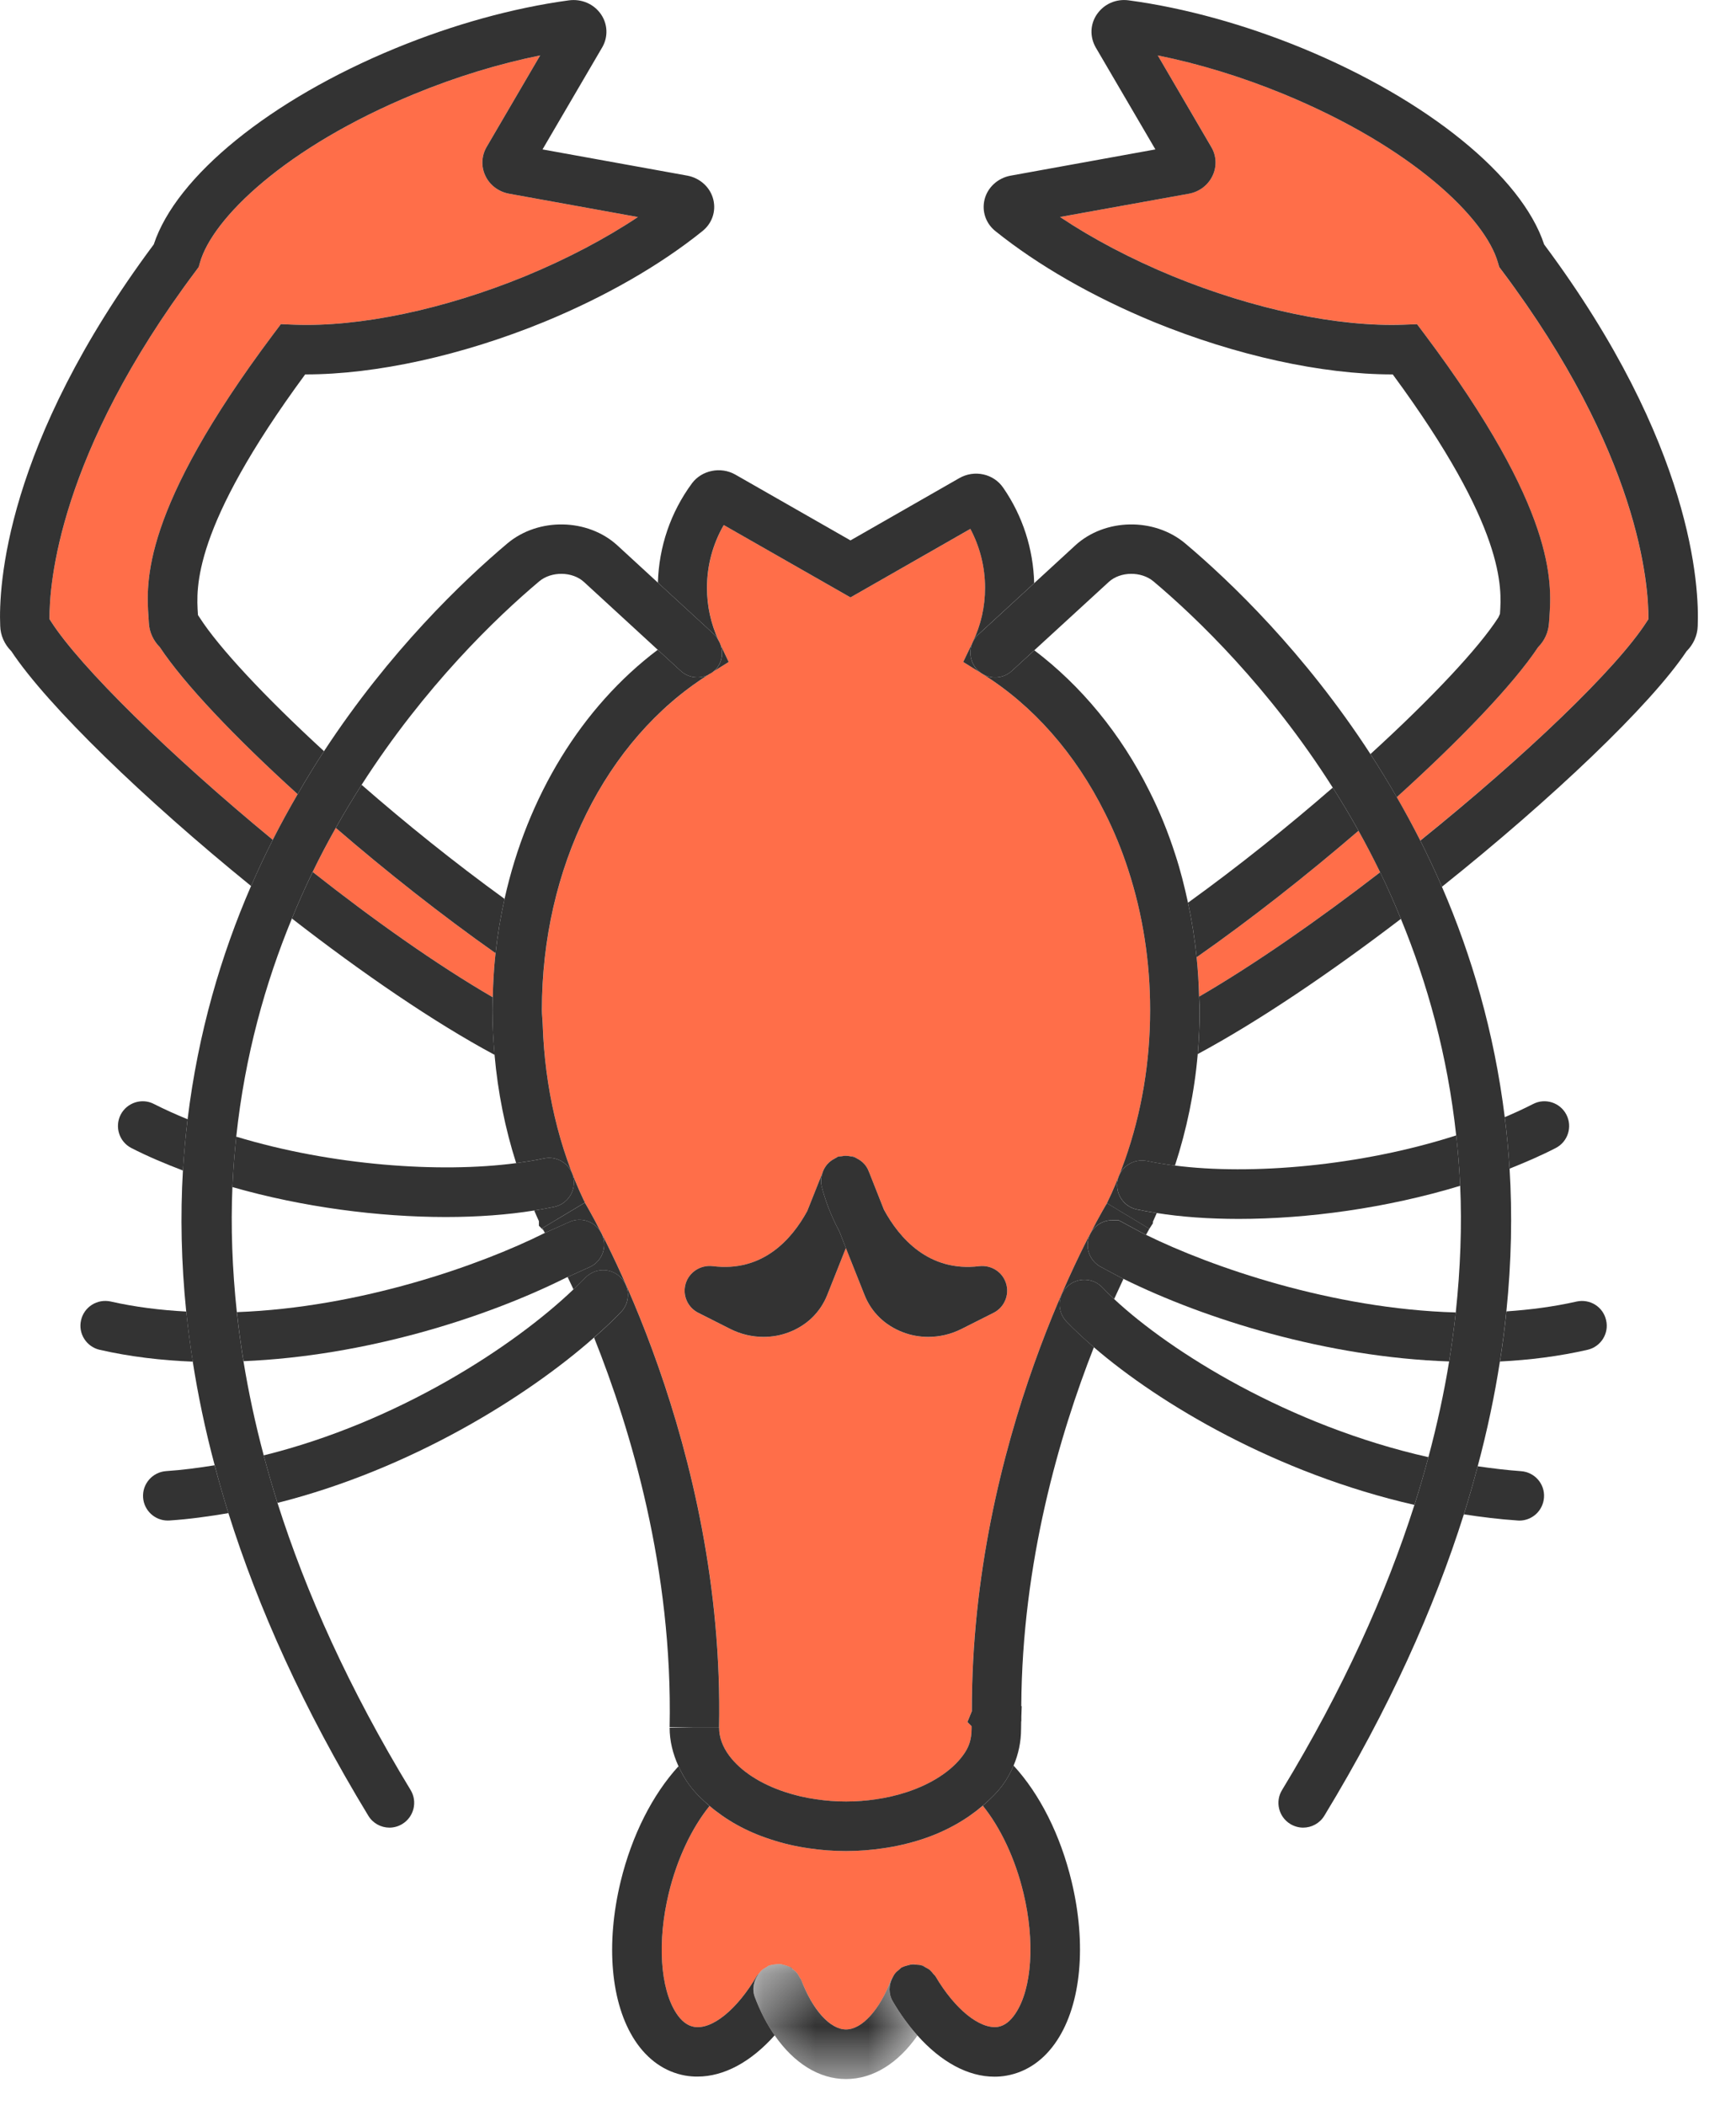 <svg width="33" height="40" viewBox="0 0 33 40" fill="none" xmlns="http://www.w3.org/2000/svg">
<path fill-rule="evenodd" clip-rule="evenodd" d="M29.573 21.813C29.804 21.694 29.895 21.411 29.776 21.179C29.657 20.949 29.374 20.857 29.142 20.977C28.969 21.066 28.789 21.148 28.604 21.227C28.644 21.547 28.675 21.873 28.696 22.205C28.998 22.084 29.294 21.957 29.573 21.813Z" fill="#333333"/>
<path fill-rule="evenodd" clip-rule="evenodd" d="M30.177 25.647C30.431 25.589 30.59 25.337 30.531 25.085C30.475 24.831 30.224 24.674 29.969 24.73C29.532 24.829 29.086 24.886 28.636 24.917C28.605 25.229 28.563 25.546 28.513 25.869C29.076 25.841 29.635 25.771 30.177 25.647Z" fill="#333333"/>
<path fill-rule="evenodd" clip-rule="evenodd" d="M31.304 11.811L31.334 11.763C31.339 11.091 31.158 8.617 28.551 5.143L28.498 5.073L28.474 4.988C28.239 4.156 26.862 2.798 24.393 1.784C23.603 1.458 22.789 1.21 22.007 1.052L23.024 2.79C23.121 2.953 23.133 3.157 23.053 3.332C22.969 3.515 22.797 3.645 22.593 3.681L20.15 4.123C20.773 4.539 21.499 4.92 22.289 5.247C23.834 5.878 25.44 6.215 26.69 6.168L26.937 6.16L27.084 6.356C29.589 9.698 29.496 11.069 29.452 11.728L29.446 11.83C29.436 12.008 29.362 12.171 29.239 12.294C28.769 13.001 27.766 14.048 26.551 15.146C26.704 15.412 26.854 15.686 26.998 15.971C28.97 14.384 30.721 12.719 31.304 11.811Z" fill="#FF6E49"/>
<path fill-rule="evenodd" clip-rule="evenodd" d="M22.795 18.936C23.854 18.321 25.061 17.479 26.235 16.573C26.104 16.301 25.966 16.039 25.824 15.785C24.839 16.632 23.768 17.475 22.747 18.188C22.773 18.435 22.788 18.684 22.795 18.936Z" fill="#FF6E49"/>
<path fill-rule="evenodd" clip-rule="evenodd" d="M3.037 12.295C2.915 12.173 2.841 12.011 2.83 11.839L2.823 11.729C2.779 11.069 2.686 9.698 5.191 6.357L5.339 6.159L5.585 6.169C6.839 6.218 8.442 5.879 9.988 5.246C10.777 4.92 11.504 4.538 12.126 4.124L9.68 3.681C9.478 3.646 9.307 3.516 9.223 3.332C9.142 3.157 9.154 2.953 9.254 2.786L10.268 1.053C9.486 1.211 8.673 1.459 7.883 1.784C5.414 2.799 4.037 4.156 3.801 4.989L3.777 5.073L3.725 5.144C1.109 8.628 0.935 11.107 0.941 11.764L0.972 11.812C1.523 12.671 3.23 14.347 5.185 15.957C5.337 15.657 5.496 15.369 5.658 15.09C4.473 14.016 3.502 12.996 3.037 12.295Z" fill="#FF6E49"/>
<path fill-rule="evenodd" clip-rule="evenodd" d="M9.42 18.111C8.401 17.393 7.347 16.562 6.383 15.73C6.232 16 6.085 16.278 5.943 16.568C7.097 17.477 8.295 18.326 9.367 18.949C9.374 18.668 9.39 18.387 9.42 18.111Z" fill="#FF6E49"/>
<path fill-rule="evenodd" clip-rule="evenodd" d="M12.856 38.253C12.953 38.401 13.065 38.487 13.189 38.51C13.534 38.573 14.011 38.182 14.385 37.546C14.395 37.528 14.411 37.519 14.423 37.503C14.444 37.476 14.464 37.449 14.491 37.427C14.515 37.406 14.542 37.394 14.568 37.379C14.587 37.367 14.602 37.352 14.624 37.344C14.632 37.341 14.641 37.343 14.649 37.34C14.681 37.329 14.713 37.327 14.747 37.324C14.774 37.321 14.801 37.316 14.828 37.319C14.859 37.321 14.888 37.332 14.919 37.34C14.948 37.349 14.976 37.356 15.003 37.369C15.011 37.374 15.021 37.373 15.029 37.378C15.049 37.39 15.061 37.408 15.078 37.423C15.102 37.441 15.125 37.459 15.145 37.482C15.168 37.51 15.184 37.539 15.2 37.57C15.209 37.587 15.223 37.6 15.23 37.617C15.447 38.191 15.782 38.562 16.083 38.562C16.385 38.562 16.72 38.192 16.937 37.622C16.944 37.604 16.959 37.591 16.967 37.574C16.983 37.544 16.999 37.515 17.022 37.487C17.043 37.463 17.066 37.445 17.091 37.426C17.107 37.412 17.119 37.395 17.138 37.383C17.146 37.379 17.155 37.379 17.163 37.375C17.192 37.359 17.223 37.352 17.255 37.343C17.283 37.336 17.309 37.326 17.337 37.324C17.366 37.321 17.395 37.326 17.424 37.329C17.457 37.332 17.488 37.335 17.519 37.345C17.527 37.348 17.536 37.346 17.544 37.35C17.564 37.357 17.577 37.372 17.595 37.382C17.624 37.397 17.651 37.411 17.677 37.433C17.703 37.455 17.723 37.481 17.743 37.507C17.755 37.523 17.772 37.533 17.782 37.551C18.154 38.183 18.631 38.564 18.972 38.511C19.096 38.489 19.209 38.402 19.307 38.253C19.617 37.781 19.676 36.886 19.457 35.972C19.299 35.316 19.021 34.727 18.682 34.309C18.372 34.574 17.983 34.796 17.535 34.944C17.294 35.024 17.043 35.082 16.79 35.118C16.562 35.152 16.322 35.171 16.082 35.171C15.842 35.171 15.606 35.153 15.378 35.119C15.125 35.083 14.872 35.024 14.632 34.943C14.187 34.799 13.799 34.579 13.488 34.314C13.15 34.732 12.871 35.319 12.713 35.97C12.491 36.885 12.547 37.781 12.856 38.253Z" fill="#FF6E49"/>
<path fill-rule="evenodd" clip-rule="evenodd" d="M13.035 24.388C13.101 24.169 13.315 24.034 13.543 24.058C14.496 24.18 15.052 23.548 15.345 23.012L15.637 22.279C15.675 22.164 15.754 22.071 15.865 22.014C15.875 22.009 15.884 22.002 15.894 21.998C15.908 21.992 15.918 21.983 15.931 21.978C15.956 21.97 15.98 21.973 16.005 21.969C16.03 21.965 16.054 21.961 16.079 21.96C16.106 21.961 16.131 21.965 16.157 21.969C16.181 21.973 16.204 21.97 16.228 21.978C16.242 21.982 16.252 21.992 16.265 21.997C16.275 22.002 16.285 22.009 16.295 22.014C16.406 22.072 16.484 22.164 16.523 22.279L16.804 22.986C17.096 23.527 17.656 24.175 18.617 24.058C18.846 24.034 19.058 24.169 19.125 24.388C19.191 24.607 19.091 24.842 18.886 24.945L18.274 25.253C18.076 25.353 17.86 25.403 17.645 25.403C17.481 25.403 17.317 25.373 17.162 25.314C16.823 25.185 16.565 24.933 16.434 24.606L16.08 23.712L15.725 24.606C15.595 24.933 15.336 25.185 14.997 25.314C14.843 25.373 14.679 25.403 14.514 25.403C14.3 25.403 14.084 25.353 13.887 25.253L13.274 24.945C13.069 24.842 12.968 24.607 13.035 24.388ZM10.302 19.191C10.302 19.282 10.314 19.371 10.317 19.462H10.318V19.484C10.357 20.661 10.619 21.809 11.104 22.819L11.132 22.876C11.327 23.207 13.778 27.466 13.67 32.827C13.67 33.01 13.735 33.189 13.862 33.36C14.079 33.653 14.457 33.898 14.926 34.05C15.116 34.114 15.312 34.159 15.514 34.188C15.885 34.244 16.281 34.243 16.653 34.188C16.856 34.159 17.052 34.113 17.241 34.051C17.711 33.896 18.089 33.649 18.304 33.356C18.42 33.201 18.469 33.049 18.469 32.847C18.469 32.833 18.469 32.818 18.469 32.799L18.389 32.72L18.473 32.515C18.465 27.352 20.788 23.294 21.021 22.899L21.039 22.867C21.156 22.63 21.277 22.342 21.386 22.038C21.702 21.138 21.863 20.179 21.863 19.191C21.863 18.27 21.723 17.375 21.448 16.531C21.327 16.155 21.18 15.792 21.007 15.45C20.44 14.314 19.632 13.398 18.669 12.801L18.31 12.578L18.489 12.205L18.493 12.198C18.647 11.875 18.726 11.529 18.726 11.169C18.726 10.778 18.63 10.395 18.447 10.049L16.167 11.351L13.759 9.976C13.55 10.339 13.44 10.747 13.44 11.169C13.44 11.516 13.514 11.85 13.658 12.165C13.676 12.196 13.689 12.226 13.7 12.259L13.852 12.578L13.495 12.801C13.49 12.804 13.485 12.808 13.48 12.811C13.47 12.816 13.462 12.825 13.452 12.829C11.508 14.062 10.302 16.492 10.302 19.191Z" fill="#FF6E49"/>
<path fill-rule="evenodd" clip-rule="evenodd" d="M29.239 12.295C29.362 12.172 29.436 12.009 29.446 11.83L29.453 11.729C29.497 11.069 29.59 9.698 27.085 6.357L26.937 6.16L26.69 6.169C25.44 6.216 23.835 5.879 22.29 5.247C21.5 4.921 20.773 4.539 20.15 4.123L22.593 3.682C22.798 3.646 22.969 3.516 23.053 3.332C23.134 3.157 23.122 2.953 23.024 2.791L22.008 1.053C22.79 1.211 23.603 1.459 24.393 1.784C26.862 2.799 28.239 4.156 28.474 4.988L28.499 5.073L28.552 5.144C31.159 8.617 31.34 11.092 31.335 11.764L31.304 11.812C30.721 12.72 28.97 14.385 26.999 15.972C27.141 16.255 27.279 16.547 27.41 16.849C29.5 15.181 31.379 13.396 32.06 12.374C32.191 12.244 32.267 12.073 32.272 11.899C32.304 11.155 32.186 8.446 29.353 4.645C28.927 3.349 27.136 1.895 24.752 0.914C23.66 0.466 22.523 0.151 21.466 0.008C21.22 -0.029 20.985 0.075 20.85 0.274C20.723 0.46 20.714 0.698 20.828 0.9L21.963 2.839L19.209 3.338C18.967 3.383 18.773 3.561 18.716 3.79C18.66 4.017 18.741 4.248 18.924 4.393C19.731 5.041 20.77 5.638 21.932 6.117C23.494 6.756 25.128 7.114 26.464 7.114H26.475C28.625 10.033 28.548 11.172 28.513 11.665L28.482 11.733C28.112 12.311 27.208 13.273 26.051 14.328C26.221 14.59 26.388 14.863 26.551 15.147C27.766 14.049 28.769 13.002 29.239 12.295Z" fill="#333333"/>
<path fill-rule="evenodd" clip-rule="evenodd" d="M22.805 19.19C22.805 19.471 22.792 19.75 22.769 20.027C23.93 19.403 25.295 18.478 26.63 17.459C26.505 17.154 26.374 16.858 26.236 16.573C25.061 17.479 23.854 18.321 22.795 18.936C22.797 19.021 22.805 19.104 22.805 19.19Z" fill="#333333"/>
<path fill-rule="evenodd" clip-rule="evenodd" d="M22.747 18.188C23.768 17.475 24.839 16.632 25.824 15.785C25.666 15.5 25.502 15.228 25.335 14.965C24.48 15.708 23.535 16.466 22.583 17.152C22.657 17.492 22.711 17.837 22.747 18.188Z" fill="#333333"/>
<path fill-rule="evenodd" clip-rule="evenodd" d="M9.361 19.19C9.361 19.109 9.365 19.029 9.367 18.949C8.295 18.326 7.097 17.477 5.944 16.568C5.805 16.852 5.674 17.148 5.549 17.452C6.886 18.491 8.253 19.427 9.402 20.043C9.377 19.76 9.361 19.476 9.361 19.19Z" fill="#333333"/>
<path fill-rule="evenodd" clip-rule="evenodd" d="M9.591 17.079C8.638 16.389 7.708 15.64 6.874 14.912C6.707 15.174 6.543 15.446 6.383 15.73C7.347 16.562 8.401 17.393 9.42 18.111C9.458 17.761 9.516 17.416 9.591 17.079Z" fill="#333333"/>
<path fill-rule="evenodd" clip-rule="evenodd" d="M10.317 19.462C10.317 19.469 10.318 19.477 10.318 19.483V19.462H10.317Z" fill="#333333"/>
<path fill-rule="evenodd" clip-rule="evenodd" d="M0.215 12.373C0.906 13.413 2.74 15.185 4.773 16.835C4.904 16.533 5.042 16.24 5.185 15.957C3.23 14.347 1.523 12.671 0.971 11.811L0.941 11.764C0.935 11.106 1.109 8.628 3.725 5.144L3.777 5.073L3.801 4.989C4.036 4.156 5.414 2.799 7.882 1.784C8.673 1.459 9.486 1.211 10.268 1.053L9.254 2.786C9.154 2.953 9.142 3.157 9.223 3.332C9.306 3.516 9.478 3.645 9.68 3.681L12.126 4.124C11.504 4.538 10.777 4.92 9.988 5.246C8.442 5.879 6.839 6.218 5.585 6.169L5.339 6.159L5.191 6.356C2.686 9.698 2.778 11.069 2.823 11.728L2.83 11.839C2.84 12.011 2.915 12.173 3.037 12.295C3.502 12.996 4.473 14.016 5.658 15.09C5.821 14.808 5.988 14.534 6.159 14.273C5.028 13.235 4.157 12.3 3.794 11.733L3.763 11.686L3.762 11.665C3.729 11.172 3.652 10.033 5.801 7.114H5.812C7.148 7.114 8.781 6.756 10.345 6.116C11.506 5.638 12.545 5.041 13.348 4.395C13.535 4.248 13.615 4.017 13.559 3.79C13.502 3.56 13.309 3.383 13.065 3.337L10.313 2.839L11.451 0.894C11.562 0.698 11.552 0.46 11.426 0.274C11.291 0.075 11.055 -0.026 10.811 0.007C9.752 0.151 8.616 0.466 7.525 0.914C5.139 1.894 3.349 3.349 2.923 4.644C0.089 8.448 -0.028 11.155 0.004 11.892C0.008 12.072 0.085 12.243 0.215 12.373Z" fill="#333333"/>
<path fill-rule="evenodd" clip-rule="evenodd" d="M9.591 17.079C9.516 17.416 9.458 17.761 9.42 18.111C9.389 18.388 9.374 18.668 9.367 18.949C9.365 19.029 9.361 19.109 9.361 19.19C9.361 19.476 9.376 19.761 9.401 20.043C9.463 20.749 9.601 21.44 9.812 22.1C9.997 22.074 10.175 22.047 10.338 22.011C10.591 21.956 10.842 22.115 10.898 22.369C10.954 22.623 10.794 22.874 10.54 22.93C10.418 22.956 10.287 22.978 10.155 23C10.185 23.067 10.212 23.136 10.244 23.202V23.29L10.327 23.373C10.336 23.391 10.347 23.408 10.357 23.428L10.361 23.425C10.332 23.374 10.312 23.338 10.31 23.335L11.117 22.851C11.119 22.854 11.128 22.87 11.131 22.876L11.104 22.818H11.103C10.619 21.808 10.357 20.661 10.317 19.483C10.317 19.476 10.316 19.469 10.316 19.462C10.313 19.371 10.301 19.281 10.301 19.19C10.301 16.492 11.508 14.061 13.451 12.829C13.285 12.903 13.083 12.879 12.94 12.747L12.503 12.346C11.056 13.438 10.025 15.13 9.591 17.079Z" fill="#333333"/>
<path fill-rule="evenodd" clip-rule="evenodd" d="M18.669 12.801C19.632 13.398 20.44 14.314 21.006 15.45C21.179 15.792 21.327 16.155 21.448 16.53C21.723 17.375 21.863 18.27 21.863 19.191C21.863 20.179 21.702 21.138 21.385 22.038C21.277 22.342 21.156 22.63 21.039 22.867L21.021 22.899C21.028 22.887 21.04 22.867 21.044 22.863L21.848 23.348L21.916 23.243V23.213C21.941 23.16 21.964 23.104 21.989 23.049C21.856 23.028 21.726 23.005 21.605 22.979C21.351 22.923 21.191 22.671 21.247 22.418C21.302 22.164 21.554 22.008 21.807 22.06C21.969 22.095 22.148 22.123 22.335 22.147C22.557 21.464 22.706 20.755 22.768 20.028C22.792 19.75 22.804 19.472 22.804 19.191C22.804 19.105 22.796 19.022 22.794 18.937C22.788 18.685 22.772 18.436 22.747 18.189C22.711 17.838 22.657 17.492 22.583 17.153C22.516 16.844 22.44 16.538 22.342 16.24C22.208 15.821 22.042 15.412 21.848 15.029C21.304 13.938 20.551 13.03 19.662 12.356L19.235 12.747C19.044 12.924 18.746 12.91 18.57 12.719C18.439 12.575 18.413 12.372 18.489 12.205L18.31 12.578L18.669 12.801Z" fill="#333333"/>
<path fill-rule="evenodd" clip-rule="evenodd" d="M13.852 12.578L13.7 12.259C13.75 12.414 13.725 12.59 13.606 12.719C13.569 12.759 13.525 12.786 13.48 12.81C13.485 12.807 13.49 12.804 13.495 12.801L13.852 12.578Z" fill="#333333"/>
<path fill-rule="evenodd" clip-rule="evenodd" d="M21.845 23.354C21.84 23.363 21.817 23.403 21.784 23.461C21.785 23.461 21.785 23.462 21.785 23.462C21.805 23.426 21.826 23.391 21.845 23.354Z" fill="#333333"/>
<path fill-rule="evenodd" clip-rule="evenodd" d="M13.657 12.165C13.513 11.85 13.439 11.516 13.439 11.169C13.439 10.747 13.549 10.339 13.758 9.976L16.167 11.351L18.446 10.049C18.629 10.394 18.725 10.777 18.725 11.169C18.725 11.528 18.647 11.875 18.492 12.197L18.489 12.205C18.514 12.149 18.551 12.098 18.598 12.055L19.659 11.08C19.642 10.432 19.442 9.805 19.072 9.27C18.89 9 18.522 8.92 18.235 9.085L16.167 10.268L13.977 9.017C13.702 8.861 13.341 8.933 13.154 9.183C12.745 9.738 12.526 10.39 12.506 11.071L13.577 12.055C13.612 12.086 13.634 12.126 13.657 12.165Z" fill="#333333"/>
<path fill-rule="evenodd" clip-rule="evenodd" d="M15.144 37.482C15.166 37.507 15.183 37.539 15.2 37.57C15.184 37.539 15.167 37.509 15.144 37.482Z" fill="#333333"/>
<path fill-rule="evenodd" clip-rule="evenodd" d="M14.423 37.503C14.411 37.519 14.395 37.528 14.385 37.546C14.011 38.182 13.534 38.573 13.189 38.51C13.065 38.487 12.953 38.401 12.856 38.253C12.548 37.781 12.491 36.885 12.713 35.97C12.871 35.319 13.15 34.732 13.488 34.314C13.344 34.191 13.213 34.063 13.108 33.921C13.022 33.806 12.955 33.684 12.898 33.559C12.404 34.099 12.011 34.872 11.798 35.749C11.51 36.94 11.61 38.068 12.069 38.769C12.311 39.138 12.642 39.369 13.027 39.437C13.104 39.45 13.182 39.457 13.26 39.456C13.763 39.456 14.276 39.177 14.726 38.672C14.582 38.464 14.454 38.225 14.35 37.95C14.29 37.793 14.328 37.628 14.423 37.503Z" fill="#333333"/>
<path fill-rule="evenodd" clip-rule="evenodd" d="M14.828 37.319C14.86 37.321 14.889 37.332 14.918 37.34C14.889 37.332 14.858 37.321 14.828 37.319Z" fill="#333333"/>
<path fill-rule="evenodd" clip-rule="evenodd" d="M14.747 37.324C14.713 37.327 14.681 37.329 14.649 37.34C14.682 37.329 14.714 37.327 14.747 37.324Z" fill="#333333"/>
<path fill-rule="evenodd" clip-rule="evenodd" d="M14.491 37.427C14.514 37.407 14.541 37.394 14.568 37.379C14.541 37.394 14.515 37.406 14.491 37.427Z" fill="#333333"/>
<path fill-rule="evenodd" clip-rule="evenodd" d="M15.002 37.369C15.03 37.383 15.053 37.403 15.078 37.423C15.06 37.408 15.049 37.39 15.028 37.378C15.021 37.373 15.011 37.374 15.002 37.369Z" fill="#333333"/>
<mask id="mask0" mask-type="alpha" maskUnits="userSpaceOnUse" x="14" y="37" width="4" height="3">
<path fill-rule="evenodd" clip-rule="evenodd" d="M14.321 37.318H17.44V39.502H14.321V37.318Z" fill="white"/>
</mask>
<g mask="url(#mask0)">
<path fill-rule="evenodd" clip-rule="evenodd" d="M16.967 37.574C16.958 37.591 16.944 37.603 16.937 37.622C16.72 38.192 16.384 38.561 16.082 38.561C15.781 38.561 15.446 38.191 15.23 37.617C15.223 37.599 15.209 37.587 15.2 37.57C15.183 37.539 15.167 37.508 15.144 37.482C15.125 37.459 15.102 37.441 15.078 37.423C15.053 37.403 15.03 37.383 15.003 37.369C14.976 37.355 14.947 37.348 14.919 37.34C14.888 37.332 14.859 37.321 14.827 37.319C14.8 37.316 14.774 37.321 14.747 37.324C14.714 37.327 14.681 37.329 14.649 37.34C14.64 37.343 14.632 37.341 14.623 37.344C14.602 37.351 14.587 37.367 14.568 37.379C14.541 37.393 14.514 37.407 14.491 37.427C14.464 37.449 14.444 37.475 14.423 37.503C14.327 37.628 14.29 37.793 14.35 37.95C14.453 38.224 14.582 38.464 14.725 38.672C15.091 39.2 15.568 39.503 16.082 39.503C16.597 39.503 17.075 39.201 17.44 38.676C17.274 38.489 17.115 38.274 16.97 38.027C16.885 37.882 16.894 37.713 16.967 37.574Z" fill="#333333"/>
</g>
<path fill-rule="evenodd" clip-rule="evenodd" d="M17.337 37.324C17.366 37.321 17.395 37.326 17.424 37.329C17.395 37.326 17.366 37.321 17.337 37.324Z" fill="#333333"/>
<path fill-rule="evenodd" clip-rule="evenodd" d="M17.519 37.344C17.546 37.353 17.57 37.367 17.595 37.382C17.577 37.371 17.563 37.356 17.544 37.349C17.536 37.346 17.527 37.347 17.519 37.344Z" fill="#333333"/>
<path fill-rule="evenodd" clip-rule="evenodd" d="M17.255 37.343C17.223 37.352 17.192 37.359 17.162 37.374C17.192 37.359 17.223 37.352 17.255 37.343Z" fill="#333333"/>
<path fill-rule="evenodd" clip-rule="evenodd" d="M17.677 37.432C17.701 37.453 17.723 37.48 17.742 37.507C17.723 37.48 17.703 37.455 17.677 37.432Z" fill="#333333"/>
<path fill-rule="evenodd" clip-rule="evenodd" d="M17.022 37.487C17.042 37.464 17.066 37.445 17.091 37.425C17.066 37.445 17.043 37.463 17.022 37.487Z" fill="#333333"/>
<path fill-rule="evenodd" clip-rule="evenodd" d="M18.682 34.309C19.02 34.727 19.299 35.316 19.456 35.971C19.676 36.886 19.617 37.782 19.307 38.252C19.208 38.403 19.096 38.489 18.972 38.511C18.631 38.563 18.154 38.182 17.782 37.55C17.772 37.533 17.755 37.523 17.743 37.507C17.723 37.48 17.702 37.455 17.677 37.432C17.651 37.411 17.624 37.397 17.595 37.382C17.57 37.368 17.546 37.353 17.519 37.344C17.488 37.334 17.456 37.331 17.424 37.33C17.395 37.327 17.366 37.322 17.337 37.325C17.309 37.327 17.283 37.336 17.255 37.343C17.224 37.352 17.192 37.359 17.162 37.374C17.155 37.379 17.146 37.379 17.138 37.383C17.119 37.395 17.107 37.413 17.091 37.425C17.066 37.446 17.041 37.464 17.022 37.487C16.999 37.514 16.983 37.544 16.967 37.575C16.894 37.712 16.885 37.882 16.971 38.028C17.116 38.275 17.274 38.489 17.44 38.675C17.889 39.178 18.4 39.458 18.903 39.458C18.979 39.458 19.057 39.452 19.133 39.438C19.518 39.37 19.849 39.141 20.093 38.77C20.553 38.072 20.657 36.943 20.371 35.752C20.159 34.867 19.765 34.087 19.267 33.547C19.213 33.675 19.148 33.797 19.061 33.914C18.957 34.056 18.826 34.185 18.682 34.309Z" fill="#333333"/>
<path fill-rule="evenodd" clip-rule="evenodd" d="M11.132 22.876C11.129 22.87 11.12 22.855 11.117 22.852L10.31 23.335C10.312 23.338 10.332 23.374 10.361 23.425L10.822 23.219C11.059 23.111 11.336 23.218 11.444 23.455C11.55 23.692 11.444 23.971 11.207 24.076L10.79 24.264C10.826 24.341 10.861 24.414 10.902 24.5C10.98 24.425 11.057 24.35 11.127 24.278C11.306 24.091 11.604 24.084 11.791 24.264C11.979 24.443 11.986 24.741 11.806 24.929C11.659 25.083 11.485 25.247 11.293 25.415C11.989 27.155 12.791 29.824 12.729 32.817L13.2 32.827H13.669C13.777 27.466 11.326 23.207 11.132 22.876Z" fill="#333333"/>
<path fill-rule="evenodd" clip-rule="evenodd" d="M20.288 24.446C20.475 24.266 20.774 24.273 20.954 24.461C21.021 24.532 21.098 24.606 21.179 24.682C21.241 24.545 21.3 24.417 21.356 24.299C21.34 24.291 21.321 24.283 21.306 24.275L20.934 24.076C20.781 23.998 20.675 23.839 20.675 23.655C20.675 23.395 20.885 23.184 21.144 23.184H21.264L21.735 23.438C21.751 23.446 21.768 23.454 21.784 23.462C21.817 23.403 21.84 23.363 21.845 23.354C21.846 23.354 21.849 23.348 21.849 23.348V23.347L21.044 22.862C21.04 22.867 21.028 22.886 21.021 22.898C20.788 23.294 18.465 27.351 18.474 32.514L18.39 32.719L18.469 32.799C18.469 32.817 18.469 32.833 18.469 32.846C18.469 33.049 18.42 33.2 18.304 33.355C18.089 33.648 17.711 33.895 17.241 34.05C17.052 34.112 16.856 34.158 16.653 34.187C16.281 34.243 15.885 34.244 15.515 34.187C15.312 34.159 15.116 34.113 14.926 34.05C14.457 33.897 14.08 33.652 13.862 33.359C13.735 33.188 13.67 33.009 13.67 32.827H13.2H12.729C12.729 33.078 12.79 33.324 12.897 33.558C12.955 33.683 13.021 33.805 13.107 33.921C13.212 34.062 13.344 34.191 13.488 34.313C13.799 34.579 14.187 34.799 14.632 34.943C14.871 35.024 15.124 35.083 15.378 35.119C15.605 35.153 15.842 35.171 16.082 35.171C16.322 35.171 16.561 35.152 16.789 35.118C17.043 35.082 17.294 35.023 17.535 34.944C17.983 34.796 18.372 34.574 18.682 34.308C18.826 34.185 18.957 34.056 19.061 33.915C19.148 33.798 19.213 33.675 19.267 33.548C19.359 33.331 19.41 33.1 19.41 32.846C19.41 32.811 19.411 32.756 19.412 32.708L19.415 32.7V32.615L19.422 32.421L19.414 32.414C19.428 29.687 20.142 27.258 20.794 25.598C20.598 25.429 20.421 25.265 20.273 25.111C20.094 24.924 20.101 24.626 20.288 24.446Z" fill="#333333"/>
<path fill-rule="evenodd" clip-rule="evenodd" d="M22.335 22.146C22.148 22.123 21.97 22.094 21.808 22.059C21.555 22.007 21.303 22.164 21.247 22.417C21.191 22.67 21.352 22.922 21.606 22.978C21.727 23.004 21.856 23.027 21.989 23.048C22.452 23.122 22.979 23.16 23.545 23.16C24.85 23.16 26.357 22.956 27.757 22.531C27.742 22.205 27.716 21.886 27.682 21.573C25.856 22.16 23.771 22.331 22.335 22.146Z" fill="#333333"/>
<path fill-rule="evenodd" clip-rule="evenodd" d="M21.784 23.462C21.768 23.454 21.751 23.446 21.735 23.439L21.263 23.185H21.144C20.885 23.185 20.675 23.396 20.675 23.655C20.675 23.839 20.781 23.998 20.934 24.076L21.305 24.275C21.321 24.283 21.34 24.291 21.356 24.299C22.917 25.069 25.222 25.789 27.547 25.868C27.597 25.553 27.64 25.242 27.673 24.937C25.316 24.871 23.016 24.068 21.786 23.463C21.785 23.463 21.785 23.462 21.784 23.462Z" fill="#333333"/>
<path fill-rule="evenodd" clip-rule="evenodd" d="M28.848 28.89C28.86 28.892 28.87 28.892 28.881 28.892C29.126 28.892 29.333 28.703 29.35 28.453C29.369 28.195 29.173 27.971 28.913 27.953C28.636 27.933 28.363 27.899 28.09 27.86C28.01 28.162 27.924 28.465 27.827 28.773C28.163 28.825 28.503 28.867 28.848 28.89Z" fill="#333333"/>
<path fill-rule="evenodd" clip-rule="evenodd" d="M21.178 24.682C21.097 24.606 21.021 24.532 20.953 24.46C20.774 24.273 20.475 24.266 20.287 24.446C20.1 24.625 20.093 24.923 20.273 25.111C20.42 25.265 20.597 25.429 20.793 25.598C22.047 26.678 24.263 27.995 26.887 28.594C26.986 28.287 27.073 27.986 27.153 27.687C24.501 27.09 22.259 25.691 21.178 24.682Z" fill="#333333"/>
<path fill-rule="evenodd" clip-rule="evenodd" d="M2.928 20.977C2.698 20.857 2.414 20.949 2.294 21.179C2.176 21.411 2.266 21.694 2.497 21.813C2.807 21.972 3.138 22.111 3.478 22.241C3.498 21.91 3.528 21.585 3.566 21.267C3.346 21.176 3.132 21.081 2.928 20.977Z" fill="#333333"/>
<path fill-rule="evenodd" clip-rule="evenodd" d="M10.155 23C10.287 22.979 10.418 22.956 10.54 22.93C10.794 22.874 10.954 22.623 10.899 22.369C10.842 22.115 10.592 21.956 10.338 22.011C10.177 22.047 9.997 22.074 9.812 22.1C8.366 22.293 6.298 22.146 4.491 21.597C4.458 21.91 4.432 22.229 4.418 22.555C5.759 22.939 7.202 23.124 8.474 23.124C9.086 23.124 9.655 23.081 10.155 23Z" fill="#333333"/>
<path fill-rule="evenodd" clip-rule="evenodd" d="M10.79 24.264L11.207 24.076C11.444 23.971 11.55 23.692 11.443 23.454C11.337 23.218 11.06 23.111 10.822 23.218L10.362 23.424L10.357 23.427L10.344 23.433C9.137 24.035 6.855 24.845 4.503 24.931C4.536 25.238 4.578 25.549 4.629 25.863C6.941 25.767 9.226 25.043 10.762 24.276L10.79 24.264Z" fill="#333333"/>
<path fill-rule="evenodd" clip-rule="evenodd" d="M2.103 24.729C1.85 24.674 1.598 24.831 1.541 25.084C1.482 25.337 1.642 25.589 1.895 25.647C2.472 25.779 3.066 25.848 3.665 25.872C3.615 25.55 3.573 25.233 3.541 24.92C3.056 24.894 2.574 24.836 2.103 24.729Z" fill="#333333"/>
<path fill-rule="evenodd" clip-rule="evenodd" d="M3.157 27.952C2.898 27.971 2.702 28.195 2.72 28.454C2.738 28.702 2.944 28.891 3.189 28.891C3.2 28.891 3.211 28.891 3.222 28.89C3.6 28.865 3.972 28.813 4.342 28.75C4.245 28.443 4.16 28.14 4.08 27.841C3.775 27.89 3.468 27.931 3.157 27.952Z" fill="#333333"/>
<path fill-rule="evenodd" clip-rule="evenodd" d="M11.791 24.263C11.604 24.083 11.306 24.09 11.126 24.278C11.057 24.349 10.98 24.424 10.901 24.499C9.765 25.584 7.566 27.022 5.013 27.653C5.092 27.951 5.178 28.251 5.275 28.556C7.812 27.916 10.017 26.539 11.292 25.414C11.484 25.246 11.659 25.082 11.806 24.928C11.985 24.741 11.979 24.443 11.791 24.263Z" fill="#333333"/>
<path fill-rule="evenodd" clip-rule="evenodd" d="M18.489 12.205C18.413 12.372 18.439 12.575 18.571 12.719C18.746 12.91 19.044 12.924 19.235 12.747L19.662 12.355L21.076 11.058C21.296 10.856 21.692 10.851 21.926 11.046C22.754 11.743 24.127 13.063 25.335 14.966C25.502 15.228 25.666 15.5 25.824 15.785C25.966 16.039 26.103 16.302 26.235 16.573C26.374 16.858 26.505 17.154 26.63 17.459C27.133 18.679 27.516 20.05 27.681 21.573C27.716 21.887 27.742 22.205 27.757 22.531C27.791 23.297 27.762 24.101 27.673 24.936C27.64 25.242 27.597 25.553 27.547 25.868C27.451 26.458 27.32 27.064 27.153 27.687C27.073 27.986 26.986 28.288 26.887 28.595C26.345 30.291 25.534 32.096 24.371 34.011C24.235 34.232 24.306 34.522 24.528 34.657C24.605 34.703 24.689 34.726 24.772 34.726C24.931 34.726 25.087 34.645 25.175 34.499C26.405 32.475 27.26 30.565 27.827 28.772C27.924 28.465 28.01 28.161 28.09 27.86C28.272 27.179 28.412 26.516 28.512 25.869C28.562 25.547 28.604 25.229 28.635 24.917C28.732 23.972 28.749 23.066 28.696 22.205C28.675 21.873 28.644 21.548 28.604 21.227C28.403 19.604 27.97 18.142 27.41 16.849C27.279 16.547 27.141 16.255 26.999 15.972C26.854 15.686 26.705 15.412 26.552 15.146C26.388 14.863 26.221 14.59 26.051 14.328C24.794 12.394 23.386 11.047 22.531 10.326C21.94 9.829 21.002 9.847 20.439 10.364L19.66 11.08L18.599 12.055C18.551 12.098 18.514 12.149 18.489 12.205Z" fill="#333333"/>
<path fill-rule="evenodd" clip-rule="evenodd" d="M5.185 15.957C5.042 16.24 4.904 16.533 4.772 16.835C4.204 18.142 3.766 19.622 3.566 21.268C3.527 21.586 3.498 21.91 3.477 22.241C3.427 23.093 3.445 23.987 3.54 24.921C3.572 25.233 3.614 25.551 3.664 25.872C3.764 26.511 3.901 27.167 4.081 27.841C4.16 28.141 4.245 28.443 4.342 28.75C4.908 30.55 5.766 32.467 7.001 34.499C7.089 34.645 7.245 34.726 7.403 34.726C7.487 34.726 7.571 34.703 7.647 34.657C7.869 34.522 7.94 34.232 7.805 34.011C6.633 32.081 5.817 30.264 5.275 28.557C5.178 28.252 5.092 27.951 5.013 27.653C4.85 27.041 4.723 26.445 4.628 25.863C4.578 25.549 4.535 25.237 4.502 24.932C4.414 24.106 4.386 23.312 4.418 22.555C4.433 22.228 4.458 21.91 4.491 21.597C4.655 20.061 5.042 18.681 5.549 17.452C5.674 17.148 5.805 16.853 5.943 16.568C6.084 16.278 6.231 16 6.383 15.73C6.543 15.446 6.707 15.174 6.874 14.912C8.075 13.039 9.43 11.736 10.25 11.046C10.483 10.851 10.88 10.856 11.101 11.058L12.503 12.346L12.94 12.747C13.083 12.879 13.285 12.903 13.452 12.829C13.462 12.824 13.47 12.815 13.479 12.811C13.525 12.786 13.569 12.759 13.605 12.719C13.724 12.59 13.749 12.414 13.7 12.259C13.689 12.226 13.675 12.195 13.657 12.165C13.634 12.126 13.612 12.086 13.577 12.055L12.506 11.071L11.737 10.364C11.173 9.847 10.235 9.829 9.644 10.326C8.797 11.04 7.408 12.368 6.159 14.273C5.988 14.534 5.821 14.808 5.658 15.09C5.496 15.369 5.337 15.657 5.185 15.957Z" fill="#333333"/>
<path fill-rule="evenodd" clip-rule="evenodd" d="M15.865 22.014C15.875 22.009 15.884 22.002 15.894 21.997C15.884 22.002 15.875 22.009 15.865 22.014Z" fill="#333333"/>
<path fill-rule="evenodd" clip-rule="evenodd" d="M13.274 24.944L13.887 25.253C14.084 25.352 14.3 25.402 14.515 25.402C14.679 25.402 14.843 25.373 14.998 25.313C15.337 25.184 15.595 24.932 15.725 24.605L16.08 23.712L15.956 23.398C15.791 23.09 15.68 22.787 15.619 22.538C15.596 22.448 15.609 22.36 15.637 22.278L15.345 23.011C15.052 23.548 14.497 24.179 13.544 24.057C13.316 24.033 13.102 24.169 13.035 24.387C12.968 24.606 13.069 24.841 13.274 24.944Z" fill="#333333"/>
<path fill-rule="evenodd" clip-rule="evenodd" d="M16.005 21.969C16.029 21.965 16.055 21.96 16.078 21.96C16.053 21.961 16.029 21.965 16.005 21.969Z" fill="#333333"/>
<path fill-rule="evenodd" clip-rule="evenodd" d="M16.512 22.252L16.522 22.278C16.484 22.164 16.405 22.071 16.294 22.014C16.389 22.065 16.47 22.145 16.512 22.252Z" fill="#333333"/>
<path fill-rule="evenodd" clip-rule="evenodd" d="M16.228 21.977C16.205 21.969 16.181 21.972 16.157 21.968C16.194 21.975 16.231 21.982 16.265 21.997C16.252 21.992 16.242 21.981 16.228 21.977Z" fill="#333333"/>
<path fill-rule="evenodd" clip-rule="evenodd" d="M15.618 22.538C15.681 22.787 15.79 23.091 15.956 23.398L16.079 23.712L16.434 24.605C16.564 24.933 16.823 25.184 17.162 25.313C17.317 25.373 17.482 25.402 17.645 25.402C17.86 25.402 18.076 25.352 18.273 25.253L18.887 24.944C19.09 24.842 19.192 24.606 19.125 24.388C19.058 24.169 18.846 24.033 18.616 24.058C17.657 24.175 17.096 23.526 16.803 22.985L16.523 22.278L16.512 22.252C16.471 22.144 16.39 22.064 16.294 22.014C16.285 22.009 16.276 22.002 16.265 21.997C16.23 21.982 16.194 21.976 16.157 21.969C16.131 21.965 16.105 21.961 16.078 21.96C16.055 21.96 16.029 21.965 16.005 21.969C15.98 21.973 15.956 21.97 15.931 21.977C15.918 21.982 15.908 21.992 15.895 21.998C15.884 22.002 15.876 22.009 15.866 22.014C15.755 22.07 15.675 22.164 15.637 22.278C15.61 22.36 15.597 22.448 15.618 22.538Z" fill="#333333"/>
</svg>
